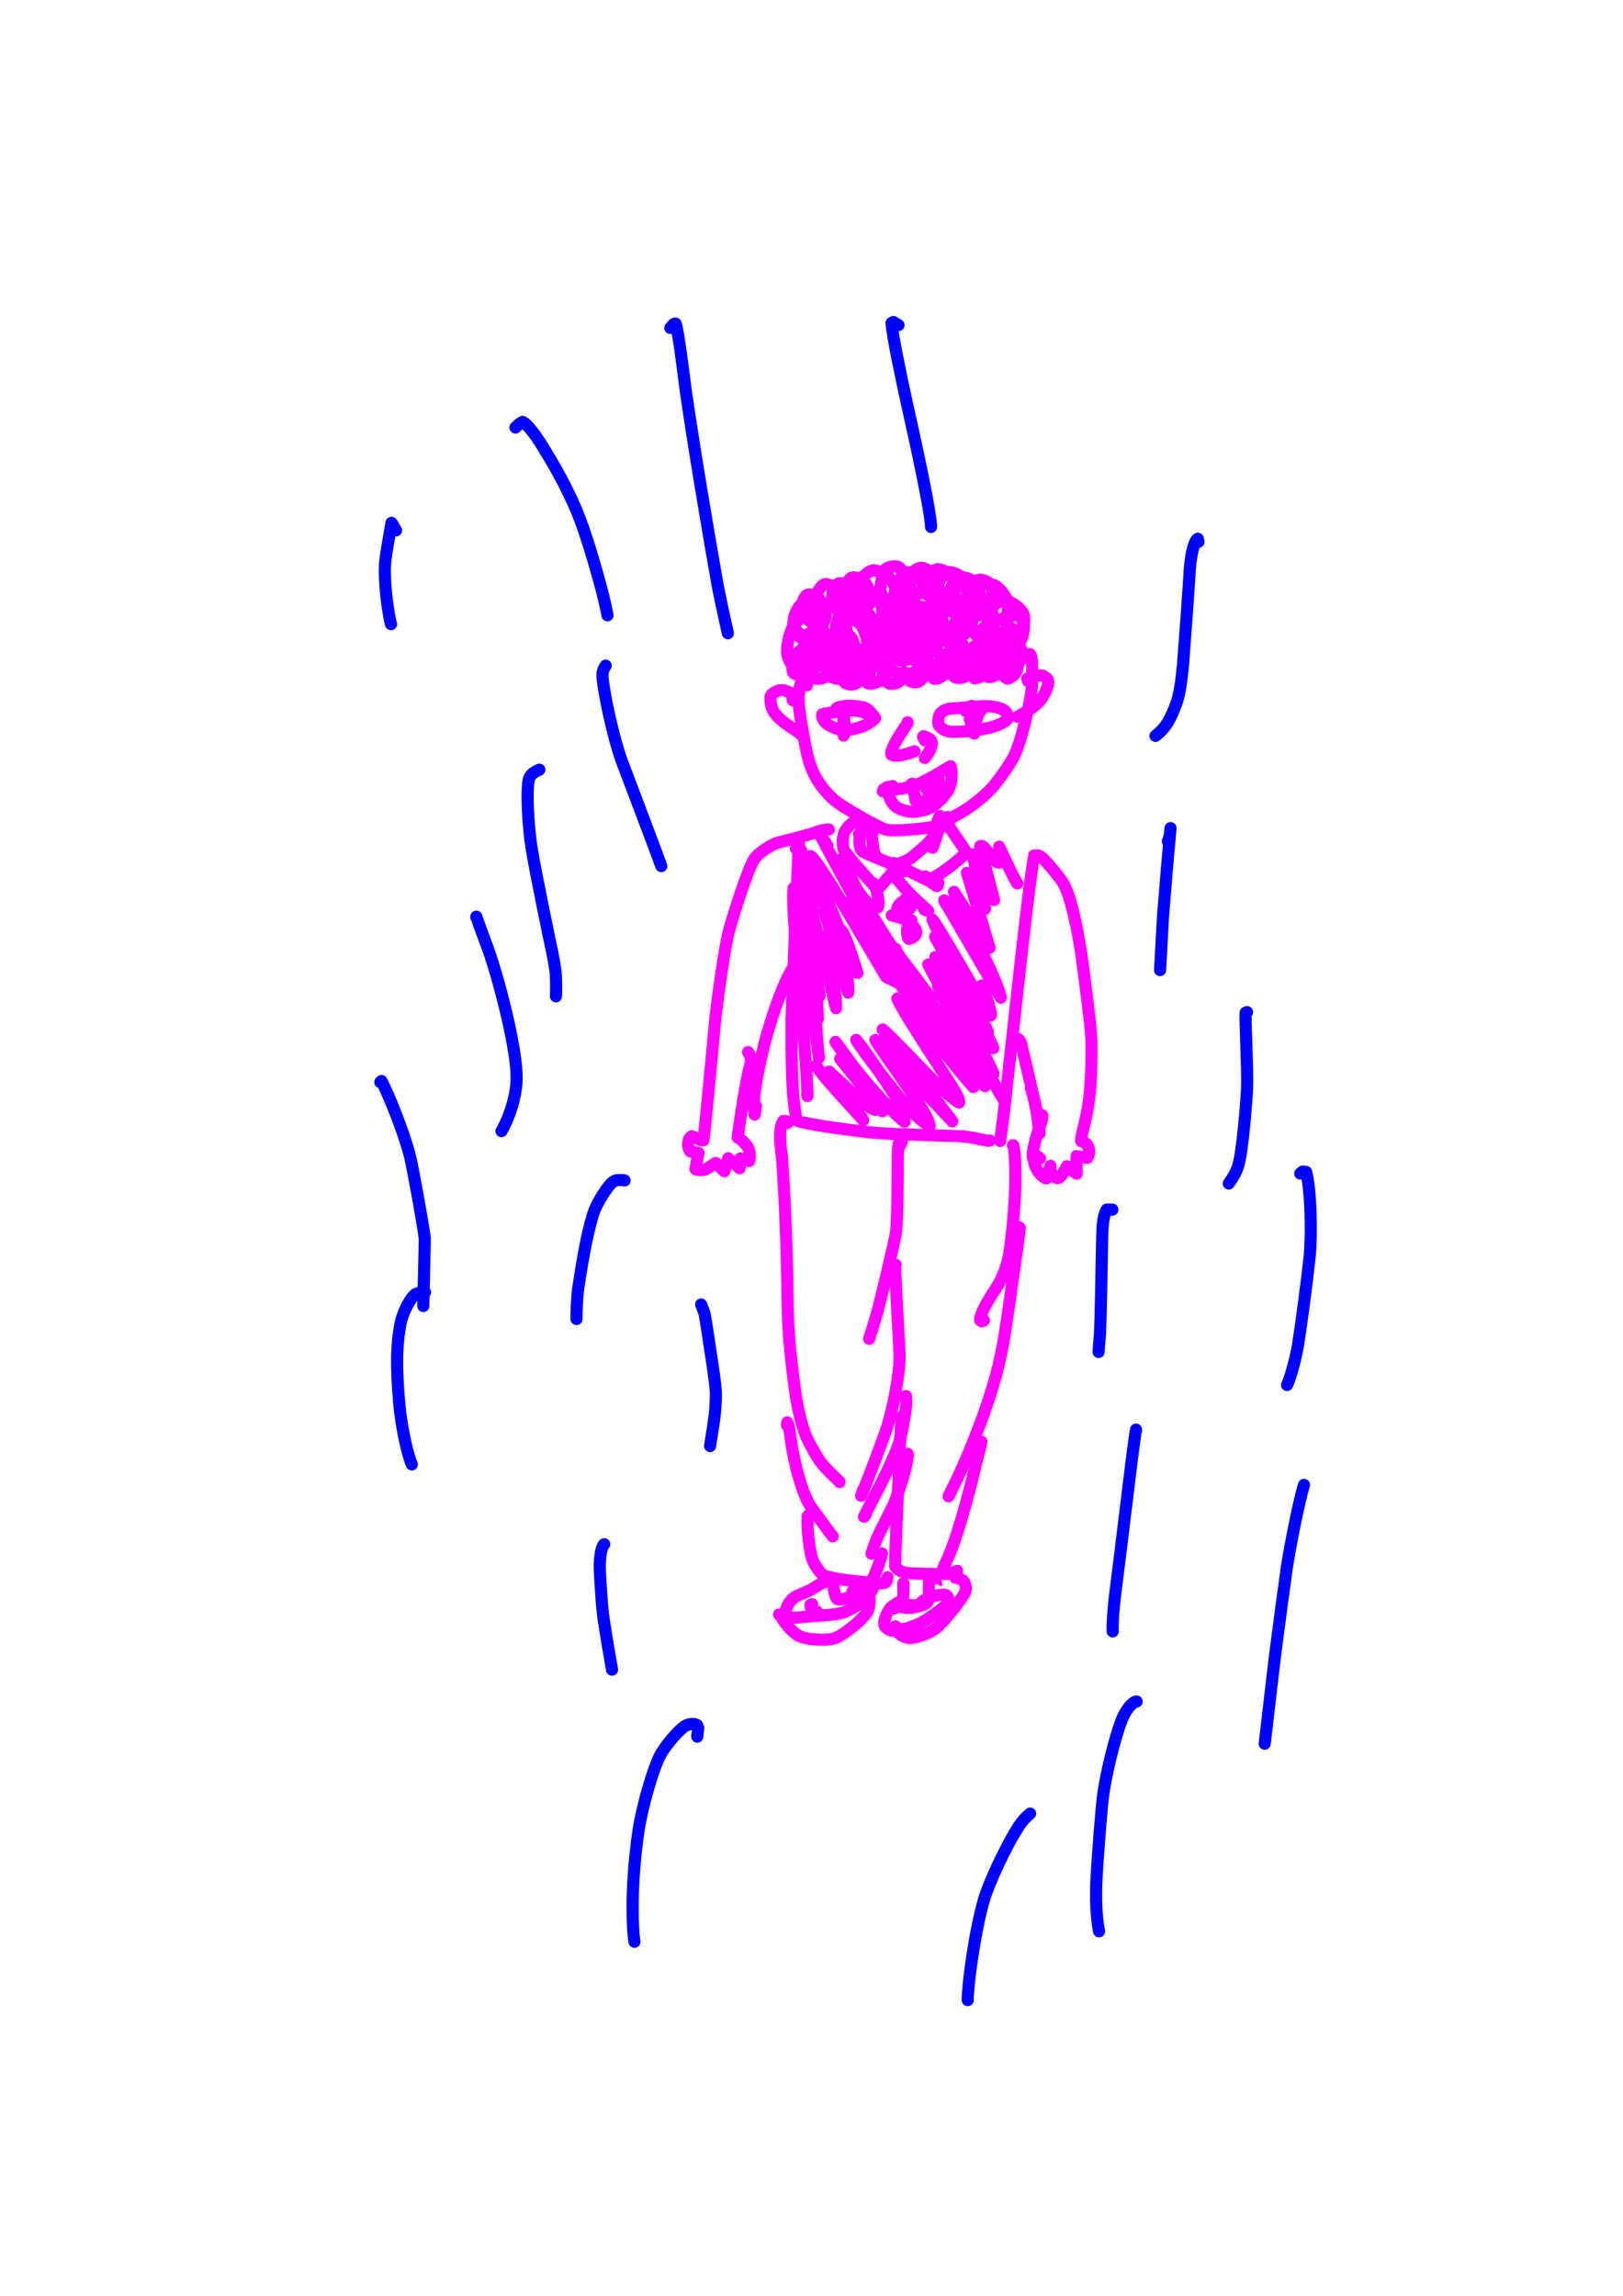 <?xml version="1.0" encoding="UTF-8" standalone="no"?>
<!DOCTYPE svg PUBLIC "-//W3C//DTD SVG 1.1//EN" "http://www.w3.org/Graphics/SVG/1.1/DTD/svg11.dtd">
<svg width="128.40" height="181.68" viewBox="0.00 0.00 535.00 757.00" xmlns="http://www.w3.org/2000/svg" xmlns:xlink="http://www.w3.org/1999/xlink">
<g stroke-linecap="round" id="208">
<path d="M266.01,225.95 C265.80,225.32 265.63,224.89 265.51,224.76 C265.33,224.57 264.98,224.45 264.63,224.40 C263.92,224.38 263.08,228.39 263.30,232.07 C263.48,234.62 264.34,239.81 265.51,245.94 C266.37,250.34 267.17,252.98 268.74,255.97 C270.38,258.98 273.17,262.39 275.96,264.53 C278.16,266.18 289.60,272.88 292.16,273.54 C294.74,274.18 305.29,273.11 307.19,272.64 C308.92,272.20 314.95,268.99 317.54,267.42 C321.24,265.13 325.14,261.98 327.77,258.84 C329.44,256.82 332.83,252.07 334.14,249.55 C336.61,244.75 339.93,230.74 340.18,225.85 C340.27,224.06 340.27,218.95 340.17,217.87 C340.05,216.68 339.69,215.74 339.47,215.63" fill="none" stroke="rgb(255, 0, 255)" stroke-width="4.00" stroke-opacity="1.00" stroke-linejoin="round"/>
<path d="M261.31,230.85 C261.31,230.85 261.16,228.73 261.16,228.73 C260.21,228.10 258.76,227.53 257.61,227.51 C256.35,227.52 254.33,228.54 254.04,229.52 C253.78,230.57 254.25,233.19 254.81,234.23 C256.04,236.35 258.26,238.16 261.37,240.20 C263.24,241.42 264.12,242.09 264.57,242.62" fill="none" stroke="rgb(255, 0, 255)" stroke-width="4.00" stroke-opacity="1.00" stroke-linejoin="round"/>
<path d="M338.94,224.56 C338.94,224.56 338.62,223.72 338.62,223.72 C339.72,223.21 341.97,222.65 343.30,222.67 C344.02,222.69 345.19,223.64 345.43,224.18 C346.02,225.74 344.05,229.94 341.96,231.91 C340.23,233.48 338.01,234.84 335.36,236.31" fill="none" stroke="rgb(255, 0, 255)" stroke-width="4.00" stroke-opacity="1.00" stroke-linejoin="round"/>
<path d="M288.24,273.55 C288.24,273.55 287.21,273.09 287.21,273.09 C287.29,274.42 287.44,276.53 287.56,277.53 C287.78,279.32 288.40,282.27 288.47,282.58 C288.47,282.58 288.55,282.61 288.55,282.61 C288.55,282.61 288.92,282.45 288.92,282.45" fill="none" stroke="rgb(255, 0, 255)" stroke-width="4.00" stroke-opacity="1.00" stroke-linejoin="round"/>
<path d="M309.07,270.51 C309.07,270.51 309.81,269.02 309.81,269.02 C309.87,269.76 309.69,271.75 309.29,273.51 C309.01,274.74 308.65,276.01 308.21,277.33 C308.05,277.83 307.77,278.55 307.39,279.48" fill="none" stroke="rgb(255, 0, 255)" stroke-width="4.00" stroke-opacity="1.00" stroke-linejoin="round"/>
<path d="M283.85,274.07 C283.86,274.06 283.36,274.62 283.26,274.75 C283.20,274.83 283.17,274.91 283.17,274.99 C283.17,274.99 283.23,275.14 283.23,275.14" fill="none" stroke="rgb(255, 0, 255)" stroke-width="4.00" stroke-opacity="1.00" stroke-linejoin="round"/>
<path d="M285.09,273.40 C284.87,273.43 284.73,273.45 284.68,273.45 C284.60,273.45 284.38,273.40 284.07,273.43 C283.28,274.37 282.72,279.20 284.23,280.62 C284.97,281.28 294.49,285.11 294.90,285.11 C294.90,285.11 294.43,284.50 294.43,284.50" fill="none" stroke="rgb(255, 0, 255)" stroke-width="4.00" stroke-opacity="1.00" stroke-linejoin="round"/>
<path d="M284.16,272.68 C284.13,272.34 284.10,272.10 284.05,271.95 C284.01,271.81 283.89,271.56 283.70,271.20 C283.06,270.94 282.03,270.87 281.24,271.19 C280.29,271.60 278.77,273.32 278.25,274.65 C277.75,276.01 277.67,278.69 278.11,279.96 C278.83,281.89 289.06,292.99 289.33,293.13 C289.83,292.76 293.23,288.67 293.81,288.05 C294.53,287.28 296.19,285.64 296.14,285.67" fill="none" stroke="rgb(255, 0, 255)" stroke-width="4.00" stroke-opacity="1.00" stroke-linejoin="round"/>
<path d="M296.23,285.52 C296.23,285.52 296.04,284.71 296.04,284.71 C296.04,284.71 295.67,284.69 295.67,284.69 C295.62,284.70 295.64,284.76 295.73,284.85 C297.30,286.25 305.49,289.99 306.05,290.30 C306.56,290.58 307.48,291.19 308.81,292.13 C308.81,292.13 309.15,291.90 309.15,291.90 C309.15,291.90 309.33,291.04 309.33,291.04" fill="none" stroke="rgb(255, 0, 255)" stroke-width="4.00" stroke-opacity="1.00" stroke-linejoin="round"/>
<path d="M312.89,272.21 C312.85,272.16 312.82,272.13 312.81,272.11 C312.79,272.09 312.77,272.06 312.74,272.02 C312.74,272.02 312.71,272.26 312.71,272.26 C312.71,272.26 318.25,280.46 318.25,280.46 C318.11,281.62 317.10,282.57 314.15,284.93 C310.89,287.52 306.84,290.17 305.91,289.76 C305.66,289.64 305.36,289.41 305.02,289.07 C304.95,288.99 304.92,288.94 304.95,288.91" fill="none" stroke="rgb(255, 0, 255)" stroke-width="4.00" stroke-opacity="1.00" stroke-linejoin="round"/>
<path d="M311.91,269.53 C311.91,269.53 312.41,269.33 312.41,269.33 C311.96,270.75 307.42,276.49 305.39,278.48 C304.71,279.14 301.22,282.15 300.41,282.76 C298.94,283.83 295.86,285.01 294.36,285.10 C293.97,285.11 293.62,284.98 293.32,284.69" fill="none" stroke="rgb(255, 0, 255)" stroke-width="4.00" stroke-opacity="1.00" stroke-linejoin="round"/>
<path d="M273.23,273.45 C271.59,273.53 270.71,273.71 268.45,274.52 C265.16,275.68 257.33,277.53 256.46,277.78 C253.80,278.58 249.87,281.35 248.68,283.13 C246.39,286.66 241.63,302.02 240.38,306.52 C238.88,312.07 236.83,327.32 235.86,335.07 C234.66,348.52 231.99,376.34 231.83,376.21 C231.83,376.21 228.03,374.58 228.03,374.58 C226.69,375.33 226.40,378.02 227.51,379.57 C227.51,379.57 230.26,380.07 230.26,380.07 C230.26,380.07 229.25,385.40 229.25,385.40 C230.27,385.85 231.63,385.90 232.86,385.34 C233.76,384.93 235.74,383.35 235.95,383.37 C235.95,383.37 238.76,386.11 238.76,386.11 C238.76,386.11 240.06,381.85 240.06,381.85 C240.06,381.85 243.81,385.13 243.81,385.13 C243.81,385.13 244.14,381.88 244.14,381.88 C244.14,381.88 246.98,382.76 246.98,382.76 C247.41,380.49 247.17,378.92 245.96,377.42 C244.88,376.09 243.94,375.34 243.17,375.04 C243.43,372.40 246.04,355.13 247.18,351.61 C247.64,350.16 247.68,349.02 247.26,348.03 C247.16,347.80 246.94,347.40 246.60,346.83" fill="none" stroke="rgb(255, 0, 255)" stroke-width="4.00" stroke-opacity="1.00" stroke-linejoin="round"/>
<path d="M342.29,282.42 C342.21,282.30 342.16,282.21 342.13,282.17 C342.10,282.12 342.06,282.06 341.99,281.97 C342.17,281.94 342.97,282.26 343.62,282.83 C345.11,284.16 349.08,288.92 350.29,290.85 C352.74,294.83 354.87,304.29 356.42,314.37 C357.45,321.76 359.73,338.97 359.78,343.21 C359.88,354.44 359.56,362.27 357.36,371.07 C356.29,375.28 356.27,376.02 356.42,376.20 C360.07,377.31 358.99,380.94 358.43,381.73 C358.43,381.73 354.84,381.13 354.84,381.13 C354.84,381.13 354.91,386.94 354.91,386.94 C354.91,386.94 351.69,384.47 351.69,384.47 C351.34,385.29 349.76,388.43 348.55,388.39 C347.12,388.26 345.86,385.75 346.28,384.32 C346.28,384.32 344.87,388.51 344.87,388.51 C341.92,387.14 340.86,383.81 340.75,382.10 C340.75,382.10 341.60,380.93 341.60,380.93 C341.60,380.93 342.85,381.89 342.85,381.89 C342.85,381.89 341.35,382.68 341.35,382.68 C341.05,382.45 340.41,381.91 340.40,381.25 C340.36,378.07 342.34,372.40 343.36,369.59 C343.67,368.69 343.56,368.19 343.54,368.07 C343.53,368.02 343.54,367.89 343.59,367.68" fill="none" stroke="rgb(255, 0, 255)" stroke-width="4.00" stroke-opacity="1.00" stroke-linejoin="round"/>
<path d="M261.52,321.31 C261.37,321.09 261.24,320.82 261.22,320.56 C261.21,320.44 261.21,320.13 261.21,319.64 C261.21,319.64 261.10,319.59 261.10,319.59 C258.56,323.55 255.40,332.09 252.72,341.40 C249.92,351.77 248.37,360.78 248.50,364.76 C248.52,365.18 248.59,366.06 248.72,367.40 C248.72,367.40 248.77,367.41 248.77,367.41 C248.76,367.46 248.78,367.30 248.79,367.24 C248.93,366.37 249.08,365.51 249.22,364.64" fill="none" stroke="rgb(255, 0, 255)" stroke-width="4.00" stroke-opacity="1.00" stroke-linejoin="round"/>
<path d="M335.58,344.42 C335.50,343.78 335.46,343.37 335.44,343.17 C335.42,342.97 335.41,342.71 335.40,342.39 C335.86,342.64 336.40,343.21 336.58,343.90 C337.64,348.63 340.48,360.04 341.67,366.41 C341.94,367.86 342.27,369.87 342.43,371.07 C342.67,372.89 342.74,373.54 342.72,373.62 C342.71,373.66 342.68,373.57 342.64,373.36 C342.39,371.96 342.03,368.85 341.84,367.02 C341.48,364.24 340.61,361.17 339.81,358.73" fill="none" stroke="rgb(255, 0, 255)" stroke-width="4.00" stroke-opacity="1.00" stroke-linejoin="round"/>
<path d="M262.35,279.74 C262.56,279.12 263.02,277.99 263.19,277.58 C263.26,277.43 263.32,277.28 263.37,277.13 C262.75,289.91 261.52,319.46 260.92,336.24 C260.83,345.28 261.06,358.59 261.70,363.31 C261.89,364.54 262.37,368.77 262.62,369.33 C263.05,370.22 280.22,372.68 288.34,373.44 C295.83,374.04 315.32,374.51 316.33,374.55 C319.66,374.69 324.48,375.88 325.27,376.03 C325.52,376.08 325.83,376.09 326.20,376.06 C326.20,376.06 326.27,375.99 326.27,375.99" fill="none" stroke="rgb(255, 0, 255)" stroke-width="4.00" stroke-opacity="1.00" stroke-linejoin="round"/>
<path d="M340.69,283.56 C340.69,283.56 340.91,282.00 340.91,282.00 C340.81,282.66 340.57,284.17 340.43,285.02 C338.07,299.89 332.33,355.98 330.47,370.28 C330.10,373.09 329.66,376.38 329.70,376.26" fill="none" stroke="rgb(255, 0, 255)" stroke-width="4.00" stroke-opacity="1.00" stroke-linejoin="round"/>
<path d="M259.65,370.18 C259.58,370.05 259.39,369.72 259.27,369.66 C259.02,369.54 258.48,369.49 258.26,369.53 C256.25,372.01 257.58,380.18 257.79,381.49 C258.55,393.25 259.38,406.63 259.72,433.62 C259.94,440.42 260.87,450.03 262.31,460.01 C263.22,465.74 264.48,470.65 265.95,473.98 C267.03,476.37 269.30,480.32 270.56,482.06 C271.70,483.60 274.25,486.15 276.70,488.43 C276.70,488.43 276.72,488.60 276.72,488.60" fill="none" stroke="rgb(255, 0, 255)" stroke-width="4.00" stroke-opacity="1.00" stroke-linejoin="round"/>
<path d="M259.44,469.87 C259.44,469.63 259.44,469.46 259.44,469.36 C259.45,469.27 259.47,469.12 259.51,468.91 C259.82,469.41 260.14,470.73 260.44,472.84 C261.45,480.91 264.10,491.93 267.24,496.65 C267.92,497.66 270.33,500.93 271.50,502.50 C272.36,503.66 274.35,506.34 274.42,506.43 C274.45,506.46 274.54,506.54 274.53,506.50 C274.49,506.42 274.46,506.37 274.44,506.35 C274.43,506.33 274.40,506.29 274.38,506.25" fill="none" stroke="rgb(255, 0, 255)" stroke-width="4.00" stroke-opacity="1.00" stroke-linejoin="round"/>
<path d="M266.66,499.63 C266.66,499.63 266.50,499.57 266.50,499.57 C266.50,499.57 266.26,499.81 266.26,499.81 C265.96,504.42 266.89,511.06 267.71,513.89 C268.19,515.37 269.88,518.05 271.17,519.06 C272.91,520.37 281.22,521.19 282.16,521.28 C285.08,521.46 291.08,522.58 292.03,521.59 C292.24,521.37 292.41,520.83 292.56,519.96" fill="none" stroke="rgb(255, 0, 255)" stroke-width="4.00" stroke-opacity="1.00" stroke-linejoin="round"/>
<path d="M296.22,378.43 C296.22,378.43 297.22,376.56 297.22,376.56 C297.22,376.56 296.40,376.43 296.40,376.43 C296.20,377.13 296.05,378.08 295.99,379.47 C295.88,382.27 295.99,401.82 295.33,406.40 C294.85,409.61 289.97,429.74 289.47,431.61 C288.66,434.57 287.13,439.39 286.51,441.37 C286.51,441.37 286.70,440.99 286.70,440.99" fill="none" stroke="rgb(255, 0, 255)" stroke-width="4.00" stroke-opacity="1.00" stroke-linejoin="round"/>
<path d="M295.28,416.96 C295.28,416.96 295.18,416.96 295.18,416.96 C295.15,417.03 295.12,417.97 295.13,419.23 C295.31,425.03 296.47,443.95 296.54,446.68 C296.66,452.68 294.52,463.65 292.53,470.19 C291.55,473.35 285.05,490.55 283.86,493.11 C284.07,492.41 284.21,491.96 284.29,491.74 C284.36,491.52 284.48,491.25 284.64,490.91" fill="none" stroke="rgb(255, 0, 255)" stroke-width="4.00" stroke-opacity="1.00" stroke-linejoin="round"/>
<path d="M298.54,460.95 C298.55,460.80 298.56,460.69 298.57,460.62 C298.58,460.55 298.60,460.43 298.64,460.25 C298.69,460.57 298.74,462.24 298.69,463.27 C298.60,464.94 297.53,471.58 296.49,475.24 C294.62,481.72 286.37,496.75 284.83,500.01 C285.04,499.75 285.17,499.58 285.24,499.48 C285.30,499.39 285.38,499.24 285.49,499.05" fill="none" stroke="rgb(255, 0, 255)" stroke-width="4.00" stroke-opacity="1.00" stroke-linejoin="round"/>
<path d="M299.11,479.26 C299.11,479.26 299.28,479.39 299.28,479.39 C299.18,480.56 298.91,482.25 298.47,484.14 C297.56,488.00 295.35,494.34 294.47,496.22 C293.66,497.95 289.65,505.60 288.65,508.24 C287.84,510.40 287.20,512.34 287.29,512.24 C287.29,512.24 287.52,512.12 287.52,512.12" fill="none" stroke="rgb(255, 0, 255)" stroke-width="4.00" stroke-opacity="1.00" stroke-linejoin="round"/>
<path d="M290.75,512.11 C290.56,512.97 289.98,514.89 289.37,516.55 C288.87,517.89 285.96,524.80 285.43,526.06 C285.43,526.06 286.00,522.74 286.00,522.74" fill="none" stroke="rgb(255, 0, 255)" stroke-width="4.00" stroke-opacity="1.00" stroke-linejoin="round"/>
<path d="M333.97,377.56 C333.97,377.56 333.89,377.56 333.89,377.56 C333.87,377.56 333.88,377.57 333.91,377.60 C334.44,378.16 334.72,382.88 334.73,388.60 C334.67,396.24 333.50,409.48 332.37,414.94 C331.77,417.73 330.10,422.00 328.62,424.23 C323.77,431.37 322.87,434.59 323.13,435.29 C323.13,435.29 323.64,435.60 323.64,435.60 C323.95,435.49 324.13,435.42 324.20,435.39 C324.27,435.36 324.31,435.33 324.33,435.30" fill="none" stroke="rgb(255, 0, 255)" stroke-width="4.00" stroke-opacity="1.00" stroke-linejoin="round"/>
<path d="M335.98,404.58 C335.98,404.58 336.17,404.81 336.17,404.81 C335.94,407.43 333.26,426.02 332.01,434.61 C330.13,447.43 328.65,453.34 324.88,464.45 C323.58,468.15 319.41,479.85 314.09,490.42 C313.62,491.37 313.15,492.32 312.68,493.28 C312.68,493.28 312.67,493.29 312.68,493.29 C312.68,493.29 312.72,493.11 312.72,493.11" fill="none" stroke="rgb(255, 0, 255)" stroke-width="4.00" stroke-opacity="1.00" stroke-linejoin="round"/>
<path d="M323.50,475.29 C323.29,476.73 321.90,481.64 320.46,487.72 C317.98,497.94 314.89,507.81 313.18,511.93 C312.42,513.76 308.63,522.29 308.64,522.27 C308.64,522.27 308.49,521.80 308.49,521.80" fill="none" stroke="rgb(255, 0, 255)" stroke-width="4.00" stroke-opacity="1.00" stroke-linejoin="round"/>
<path d="M297.40,467.24 C297.40,467.17 297.40,467.10 297.40,467.03 C297.40,467.00 297.40,466.97 297.40,466.95 C297.25,467.80 297.10,468.82 297.01,469.85 C296.88,471.33 294.92,515.27 295.05,516.27 C295.19,516.95 296.77,518.05 298.25,518.44 C299.99,518.87 311.94,519.06 313.19,518.76 C313.65,518.64 314.42,518.34 315.50,517.85" fill="none" stroke="rgb(255, 0, 255)" stroke-width="4.00" stroke-opacity="1.00" stroke-linejoin="round"/>
<path d="M296.96,298.42 C297.09,298.22 297.38,297.89 297.40,297.84 C297.42,297.77 297.43,297.62 297.42,297.38 C297.17,297.35 295.35,298.95 295.74,300.42 C297.39,300.83 298.52,300.76 299.39,300.03 C301.00,298.63 301.10,297.06 300.89,296.14 C299.54,295.78 298.39,296.14 297.63,297.39 C297.15,298.17 296.88,299.35 296.87,300.12" fill="none" stroke="rgb(255, 0, 255)" stroke-width="4.00" stroke-opacity="1.00" stroke-linejoin="round"/>
<path d="M300.47,303.42 C300.47,303.42 299.92,303.40 299.92,303.40 C298.49,306.27 299.03,309.04 299.61,309.55 C301.25,309.04 302.09,308.30 302.04,307.11 C301.97,306.11 300.30,304.28 298.59,303.30 C297.43,302.65 295.23,302.02 293.95,301.78" fill="none" stroke="rgb(255, 0, 255)" stroke-width="4.00" stroke-opacity="1.00" stroke-linejoin="round"/>
<path d="M261.63,292.74 C261.44,293.34 261.37,297.76 261.73,303.15 C261.85,304.87 265.06,342.96 265.64,350.68 C265.82,353.33 266.22,359.96 266.21,361.16 C266.20,361.31 266.19,361.38 266.15,361.36 C266.15,361.36 266.07,360.99 266.07,360.99" fill="none" stroke="rgb(255, 0, 255)" stroke-width="4.00" stroke-opacity="1.00" stroke-linejoin="round"/>
<path d="M263.75,309.51 C263.64,309.24 263.50,309.03 263.50,309.02 C263.49,308.94 263.49,308.69 263.49,308.27" fill="none" stroke="rgb(255, 0, 255)" stroke-width="4.00" stroke-opacity="1.00" stroke-linejoin="round"/>
<path d="M263.39,298.52 C263.39,298.36 263.39,298.21 263.39,298.05 C263.39,297.86 263.39,297.67 263.39,297.48 C263.38,297.56 263.42,298.67 263.47,299.41 C263.65,302.08 265.79,319.03 266.78,326.45 C267.95,334.72 269.55,345.82 269.97,348.66 C269.90,348.06 269.83,347.45 269.75,346.85 C269.69,346.28 269.64,345.86 269.61,345.59 C268.15,328.07 267.76,314.70 267.73,313.51" fill="none" stroke="rgb(255, 0, 255)" stroke-width="4.00" stroke-opacity="1.00" stroke-linejoin="round"/>
<path d="M267.67,289.34 C267.67,289.34 267.74,289.32 267.74,289.32 C267.72,291.33 267.69,295.41 267.69,297.50 C267.73,302.84 269.43,333.10 269.64,335.81 C269.64,335.84 269.27,331.84 269.07,329.67 C268.29,321.75 266.76,306.42 266.03,299.01" fill="none" stroke="rgb(255, 0, 255)" stroke-width="4.00" stroke-opacity="1.00" stroke-linejoin="round"/>
<path d="M264.68,285.01 C264.68,285.01 264.07,280.17 264.07,280.17 C264.07,280.17 263.88,279.99 263.88,279.99 C263.79,284.60 265.80,301.61 266.80,309.41 C268.38,320.33 269.77,327.20 270.20,328.34 C270.20,328.34 268.75,318.53 268.75,318.53" fill="none" stroke="rgb(255, 0, 255)" stroke-width="4.00" stroke-opacity="1.00" stroke-linejoin="round"/>
<path d="M265.86,297.18 C265.86,297.18 265.94,296.31 265.94,296.31 C265.94,296.31 266.22,296.43 266.22,296.43 C267.08,298.64 271.05,313.12 272.62,319.56 C273.50,323.50 274.95,330.15 275.63,332.37 C275.57,330.77 275.52,329.72 275.48,329.23 C275.42,328.53 273.05,311.27 272.65,308.35" fill="none" stroke="rgb(255, 0, 255)" stroke-width="4.00" stroke-opacity="1.00" stroke-linejoin="round"/>
<path d="M271.59,300.58 C271.59,300.58 271.63,300.30 271.63,300.30 C272.33,302.33 274.04,308.00 274.96,311.13 C275.99,314.89 279.00,325.82 279.61,327.25 C279.85,325.99 279.01,319.01 278.54,315.18 C277.84,310.01 277.77,309.23 277.60,306.93 C278.85,308.88 280.80,314.95 281.92,318.44 C282.16,319.20 282.41,319.95 282.65,320.71 C282.20,319.73 279.52,313.28 278.27,310.22 C276.97,307.01 274.20,300.32 272.74,296.84 C270.72,292.25 268.77,288.27 268.55,288.46 C268.55,288.46 274.55,307.84 274.55,307.84 C274.15,306.53 273.03,302.96 272.31,300.69 C268.97,290.18 267.51,284.75 267.04,282.21 C267.40,282.01 269.79,284.21 281.03,303.36 C285.24,310.48 290.71,319.72 291.98,321.84 C291.76,321.19 291.61,320.77 291.53,320.58 C291.45,320.38 291.34,320.15 291.19,319.86" fill="none" stroke="rgb(255, 0, 255)" stroke-width="4.00" stroke-opacity="1.00" stroke-linejoin="round"/>
<path d="M272.77,278.77 C272.77,278.77 270.61,275.65 270.61,275.65 C273.15,281.12 297.52,324.90 300.90,330.11 C301.46,330.98 303.34,333.65 303.91,334.46 C303.33,333.66 301.69,331.40 300.63,329.94 C299.06,327.74 295.56,322.84 293.63,320.13 C291.47,317.05 287.38,311.23 285.45,308.47 C282.20,303.76 280.46,300.97 278.51,297.63 C280.51,299.59 304.38,331.35 314.02,344.29 C315.95,346.88 318.05,349.43 318.92,350.44 C317.00,347.91 313.28,342.91 311.48,340.44 C309.66,337.93 306.20,333.08 304.55,330.76 C298.99,322.68 297.26,319.33 296.64,318.08 C301.15,323.39 310.92,335.75 315.86,341.90 C319.46,346.18 321.23,347.82 323.49,349.72 C323.87,348.96 323.80,348.18 323.02,346.64 C321.86,344.37 317.52,336.60 315.42,332.91 C313.30,329.39 309.19,322.63 307.23,319.77 C306.95,319.36 306.53,318.76 305.97,317.98 C309.12,324.14 314.04,332.63 318.00,339.15 C325.37,351.11 326.26,352.40 327.49,354.04 C326.57,351.56 323.32,345.40 321.42,341.78 C319.72,338.54 316.63,332.60 315.24,329.90 C309.92,319.67 308.21,315.90 308.30,315.52 C308.30,315.52 327.44,345.55 327.44,345.55 C326.90,343.61 319.62,329.82 316.08,323.19 C312.58,316.76 308.67,309.58 308.25,308.83 C308.25,308.83 325.66,340.19 325.66,340.19 C325.04,338.70 316.00,320.79 312.01,312.86 C310.54,309.88 308.15,305.03 307.39,303.16 C309.41,305.70 318.23,321.04 322.11,327.81 C323.95,330.96 325.99,333.89 326.66,334.73 C326.93,333.92 325.29,329.11 324.95,328.24 C324.73,327.69 324.27,326.58 323.56,324.90" fill="none" stroke="rgb(255, 0, 255)" stroke-width="4.00" stroke-opacity="1.00" stroke-linejoin="round"/>
<path d="M313.78,300.48 C312.73,299.21 311.78,297.94 311.39,297.21 C311.30,297.06 311.26,296.93 311.26,296.82 C311.26,296.82 329.91,328.90 329.91,328.90 C329.51,326.25 326.60,319.99 324.89,316.30 C321.80,309.86 314.87,295.51 314.46,294.01 C314.46,294.01 326.22,312.45 326.22,312.45 C326.22,312.45 318.75,287.73 318.75,287.73 C318.75,287.73 324.71,299.62 324.71,299.62 C324.71,299.62 320.60,281.65 320.60,281.65 C320.60,281.65 327.68,296.73 327.68,296.73 C327.68,296.73 323.10,279.00 323.10,279.00 C323.54,278.59 324.12,278.93 325.30,280.46 C328.05,284.00 328.70,284.45 329.37,284.38 C329.37,284.38 329.37,279.13 329.37,279.13 C333.01,287.08 334.79,290.39 335.12,290.91 C335.19,291.02 335.27,291.13 335.37,291.24 C335.37,291.24 335.22,291.03 335.22,291.03" fill="none" stroke="rgb(255, 0, 255)" stroke-width="4.00" stroke-opacity="1.00" stroke-linejoin="round"/>
<path d="M298.92,287.17 C298.47,287.07 298.06,287.15 297.89,287.14 C296.98,287.10 294.71,286.99 294.60,287.23 C293.94,288.78 301.21,296.08 303.85,298.39 C305.30,299.65 305.59,299.92 305.96,300.33 C305.68,300.25 305.49,300.19 305.36,300.14 C305.24,300.10 305.03,300.00 304.72,299.85" fill="none" stroke="rgb(255, 0, 255)" stroke-width="4.00" stroke-opacity="1.00" stroke-linejoin="round"/>
<path d="M288.05,291.25 C288.08,291.10 288.59,292.34 288.94,293.65 C289.86,297.10 289.65,298.32 289.39,299.09 C288.03,299.23 287.17,298.95 286.16,297.88 C283.76,295.31 281.99,292.76 280.97,290.10 C280.26,288.18 277.99,283.88 277.27,283.35 C277.94,287.08 294.23,312.50 294.42,312.81 C294.65,313.18 295.12,313.97 295.83,315.18" fill="none" stroke="rgb(255, 0, 255)" stroke-width="4.00" stroke-opacity="1.00" stroke-linejoin="round"/>
<path d="M295.21,312.76 C295.69,314.02 296.27,315.00 297.64,316.74 C300.56,320.50 304.28,325.52 306.17,328.11 C306.67,328.81 306.97,329.25 307.06,329.42 C307.12,329.56 307.16,329.76 307.17,330.01 C307.22,330.07 307.05,329.96 306.99,329.93 C305.00,328.82 296.90,324.22 292.40,322.24" fill="none" stroke="rgb(255, 0, 255)" stroke-width="4.00" stroke-opacity="1.00" stroke-linejoin="round"/>
<path d="M281.49,319.51 C281.49,319.51 281.00,319.72 281.00,319.72 C281.00,319.72 281.36,319.62 281.36,319.62" fill="none" stroke="rgb(255, 0, 255)" stroke-width="4.00" stroke-opacity="1.00" stroke-linejoin="round"/>
<path d="M269.01,351.33 C270.24,353.08 271.35,354.53 272.98,356.41 C276.55,360.48 283.02,367.54 284.57,369.26 C284.66,369.23 280.76,363.90 278.87,361.31 C276.75,358.39 273.98,354.29 273.30,353.27 C275.06,354.91 279.32,358.82 281.82,361.09 C285.99,364.77 286.96,365.34 288.53,365.93 C288.39,364.11 285.76,360.00 284.13,357.69 C282.48,355.38 279.09,351.06 276.96,349.07 C276.96,349.07 290.91,366.36 290.91,366.36 C290.11,363.97 278.51,347.50 276.12,344.39 C275.93,344.15 275.69,343.85 275.40,343.51 C284.76,356.92 294.85,367.35 298.19,369.84 C297.64,366.51 296.71,363.69 293.82,359.34 C286.29,348.03 283.54,344.25 282.22,342.81 C284.34,346.44 294.77,359.80 296.98,362.36 C302.35,368.57 304.73,370.23 306.52,371.20 C306.04,368.81 303.89,365.33 301.56,361.79 C296.93,355.01 289.10,344.08 288.56,342.86 C288.56,342.86 313.93,369.67 313.93,369.67 C313.93,369.67 290.96,339.39 290.96,339.39 C292.42,340.32 308.02,356.71 309.82,358.43 C311.27,359.79 314.84,362.83 316.15,363.49 C316.50,362.49 314.60,359.34 312.47,356.06 C297.63,333.44 296.29,330.38 295.81,329.18 C297.18,329.61 300.34,333.43 302.30,335.83 C307.47,342.27 318.90,356.48 320.82,358.38 C319.72,356.57 308.44,341.00 304.44,335.28 C300.54,329.45 299.90,328.09 299.40,326.47 C299.40,326.47 324.67,358.08 324.67,358.08 C323.80,353.99 321.17,349.05 319.61,346.09 C316.24,339.66 310.44,328.47 309.19,325.07 C311.39,328.10 319.80,343.04 323.66,349.94 C329.74,360.87 330.34,361.80 331.33,363.18" fill="none" stroke="rgb(255, 0, 255)" stroke-width="4.00" stroke-opacity="1.00" stroke-linejoin="round"/>
<path d="M275.20,521.68 C275.20,521.68 274.74,521.76 274.74,521.76 C274.60,521.78 274.81,525.87 275.98,527.13 C276.73,527.83 281.41,526.34 282.83,524.99 C282.70,524.75 282.21,524.62 281.24,524.57 C281.18,524.57 281.01,524.55 281.07,524.57" fill="none" stroke="rgb(255, 0, 255)" stroke-width="4.00" stroke-opacity="1.00" stroke-linejoin="round"/>
<path d="M271.95,521.58 C271.95,521.58 271.88,521.51 271.88,521.51 C271.82,521.47 271.70,521.49 271.52,521.58 C270.80,521.93 267.34,524.06 267.31,524.07 C266.59,524.45 262.64,526.14 262.08,526.46 C260.23,527.54 258.70,530.57 259.01,531.96 C259.38,533.26 260.92,533.55 264.57,533.08 C266.21,532.87 274.40,532.54 277.52,531.73 C280.32,530.98 285.05,527.73 285.87,526.63 C288.05,523.64 287.89,522.85 287.84,522.51 C287.84,522.51 286.50,522.18 286.50,522.18" fill="none" stroke="rgb(255, 0, 255)" stroke-width="4.00" stroke-opacity="1.00" stroke-linejoin="round"/>
<path d="M256.82,532.23 C256.82,532.23 257.20,532.38 257.20,532.38 C258.14,534.38 260.75,537.95 263.45,539.34 C266.15,540.66 272.87,541.05 275.68,539.88 C278.63,538.59 285.32,533.24 286.18,530.77 C287.26,527.44 286.19,524.10 285.47,523.20 C285.47,523.20 284.66,523.48 284.66,523.48" fill="none" stroke="rgb(255, 0, 255)" stroke-width="4.00" stroke-opacity="1.00" stroke-linejoin="round"/>
<path d="M267.72,528.85 C267.72,528.85 267.15,529.05 267.15,529.05 C267.15,529.05 267.77,531.91 267.77,531.91 C267.77,531.91 269.27,531.23 269.27,531.23" fill="none" stroke="rgb(255, 0, 255)" stroke-width="4.00" stroke-opacity="1.00" stroke-linejoin="round"/>
<path d="M297.89,522.20 C297.86,522.17 297.84,522.14 297.82,522.12 C297.81,522.10 297.78,522.06 297.75,522.00 C297.76,522.32 297.83,524.29 297.81,525.08 C297.77,527.04 297.41,528.43 296.88,529.19 C296.88,529.19 295.22,528.81 295.22,528.81 C295.30,528.84 295.39,528.83 295.48,528.77 C295.57,528.72 295.79,528.54 296.14,528.25" fill="none" stroke="rgb(255, 0, 255)" stroke-width="4.00" stroke-opacity="1.00" stroke-linejoin="round"/>
<path d="M306.35,520.86 C306.35,520.86 306.34,520.03 306.34,520.03 C306.20,521.83 306.17,523.02 306.22,525.50 C306.21,527.24 305.67,528.58 304.64,528.94 C303.29,529.38 298.15,529.09 296.96,529.06 C297.04,529.53 297.27,529.86 298.04,529.98 C301.26,530.45 305.44,528.91 305.77,528.16 C305.12,527.82 304.76,527.71 304.43,527.80 C304.37,527.81 304.31,527.82 304.26,527.83" fill="none" stroke="rgb(255, 0, 255)" stroke-width="4.00" stroke-opacity="1.00" stroke-linejoin="round"/>
<path d="M294.95,530.25 C294.83,530.09 294.71,529.94 294.59,529.79 C294.50,529.67 294.41,529.56 294.32,529.44 C293.04,530.07 290.86,534.21 291.68,536.13 C291.80,536.36 293.02,537.40 293.51,537.48 C296.42,537.88 301.59,536.03 303.33,535.15 C305.28,534.13 312.31,529.45 312.83,527.89 C312.96,527.44 312.39,526.30 312.04,525.97 C310.98,525.12 305.77,526.42 303.97,528.03" fill="none" stroke="rgb(255, 0, 255)" stroke-width="4.00" stroke-opacity="1.00" stroke-linejoin="round"/>
<path d="M296.19,536.85 C296.19,536.85 295.17,536.16 295.17,536.16 C295.17,536.16 295.11,537.06 295.11,537.06 C295.79,538.33 297.41,539.53 299.35,539.97 C301.12,540.34 306.11,538.61 308.50,536.80 C311.14,534.73 317.86,526.24 318.28,524.51 C318.56,523.21 318.09,521.59 317.34,520.95 C316.90,520.61 315.98,520.34 314.95,520.12" fill="none" stroke="rgb(255, 0, 255)" stroke-width="4.00" stroke-opacity="1.00" stroke-linejoin="round"/>
<path d="M269.19,205.77 C269.18,204.52 269.16,203.71 269.11,203.34 C269.07,202.96 268.94,202.50 268.74,201.95 C268.74,201.95 268.12,201.51 268.12,201.51 C266.64,201.49 263.10,203.92 261.63,206.17 C260.24,208.37 259.13,213.49 259.55,215.84 C259.80,217.11 260.65,218.86 261.32,219.46 C262.52,220.47 265.25,219.22 265.95,217.60 C266.34,216.66 266.34,215.63 266.06,214.73 C264.65,214.20 263.75,214.27 262.96,215.17 C261.63,216.74 260.76,220.49 261.46,221.69 C262.25,222.90 265.80,222.54 267.36,221.38 C269.13,220.01 269.41,218.27 269.20,217.62 C267.71,218.25 266.76,219.14 266.67,220.31 C266.64,220.62 266.67,221.26 266.76,222.22 C266.76,222.22 267.92,223.56 267.92,223.56 C269.35,223.89 270.74,223.86 271.78,223.30 C273.62,222.29 275.09,219.34 274.61,218.07 C273.46,218.13 272.83,218.55 272.64,219.58 C272.51,220.38 272.83,221.91 273.30,222.54 C273.84,223.21 275.39,223.84 276.27,223.76 C278.22,223.51 279.88,221.38 279.45,220.17 C278.14,220.44 277.35,221.03 277.31,222.06 C277.30,222.93 277.95,224.57 278.56,225.09 C279.33,225.68 281.01,225.83 281.98,225.37 C283.66,224.52 284.80,221.19 284.26,219.94 C283.12,220.43 282.57,220.99 282.61,221.93 C282.65,223.01 283.08,223.79 283.83,224.37 C285.90,223.37 286.95,222.37 286.92,221.14 C286.91,220.89 286.84,220.38 286.69,219.61 C285.39,219.69 284.59,220.28 284.50,221.54 C284.43,222.70 285.04,224.26 285.82,225.08 C286.83,226.04 290.60,224.77 291.73,222.84 C292.22,221.97 292.30,221.03 292.09,220.46 C291.23,221.05 290.85,221.80 291.11,222.83 C291.33,223.64 292.35,224.99 293.05,225.30 C293.80,225.61 295.45,225.35 296.23,224.84 C297.52,223.97 298.35,221.15 298.34,221.17 C298.68,222.72 299.15,223.91 299.79,224.40 C300.45,224.90 301.83,225.08 302.64,224.77 C303.46,224.43 304.47,223.21 305.91,221.05 C305.91,221.05 307.85,223.74 307.85,223.74 C310.41,224.19 312.65,220.52 312.79,220.41 C313.39,221.80 314.12,222.94 314.85,223.29 C315.63,223.64 317.27,223.53 317.99,223.07 C319.44,222.08 320.56,219.24 320.32,218.92 C320.32,218.92 321.20,223.64 321.20,223.64 C322.81,223.44 323.68,223.02 323.96,222.00 C324.02,221.78 324.17,221.16 324.39,220.13 C324.39,220.13 325.72,223.15 325.72,223.15 C329.43,223.59 330.00,218.89 329.94,218.11 C329.46,218.81 329.29,219.77 329.62,220.89 C329.99,222.15 330.86,223.06 332.08,223.71 C333.42,223.42 334.70,222.40 335.25,220.78 C336.36,217.38 335.00,213.66 334.03,212.26 C334.03,212.26 332.54,212.25 332.54,212.25 C331.66,213.55 331.12,215.28 331.37,216.75 C331.80,219.18 333.67,219.95 334.47,219.49 C339.07,216.41 334.64,211.68 333.34,210.99 C331.89,211.30 330.69,211.97 330.12,213.07 C329.49,214.27 329.47,215.85 329.88,217.30 C329.88,217.30 331.03,218.11 331.03,218.11 C332.30,217.85 333.60,216.86 334.35,215.29 C335.77,212.23 334.83,208.72 333.97,207.35 C333.97,207.35 332.60,206.93 332.60,206.93 C331.49,207.60 330.71,208.74 330.69,210.12 C330.66,211.35 331.40,212.53 332.52,213.47 C333.99,213.42 335.34,212.90 336.15,211.76 C337.05,210.45 337.69,207.63 337.46,205.97 C337.24,204.48 336.28,203.30 335.01,202.50 C333.64,202.78 332.45,203.48 332.04,204.57 C331.52,205.95 331.93,207.54 332.90,208.82 C334.30,209.21 335.70,208.86 336.82,207.70 C337.65,206.81 337.92,203.53 337.18,202.02 C336.39,200.54 333.54,198.38 331.90,198.10 C330.24,197.85 327.63,199.05 327.11,200.20 C326.69,201.21 327.33,203.39 328.05,203.88 C328.97,204.45 330.71,204.17 331.56,203.22 C332.27,202.38 332.50,199.38 332.04,197.96 C331.56,196.55 329.32,193.69 328.02,193.04 C326.36,192.27 323.84,192.44 322.65,193.39 C321.75,194.14 321.13,196.71 321.39,197.78 C321.68,198.84 323.30,200.34 324.22,200.28 C325.34,200.16 326.93,198.58 327.18,197.40 C327.41,196.09 326.97,193.50 326.21,192.45 C325.45,191.48 323.26,190.81 322.24,191.26 C320.99,191.89 319.56,194.15 319.27,195.93 C319.04,197.49 319.48,199.21 320.26,200.72 C320.26,200.72 321.72,201.11 321.72,201.11 C322.66,200.43 323.45,198.89 323.33,197.22 C323.18,195.58 321.54,192.22 320.40,191.33 C319.34,190.55 317.15,190.10 316.39,190.36 C314.89,190.99 313.20,193.52 313.11,195.18 C313.06,196.82 314.38,199.31 315.42,199.62 C316.46,199.88 318.42,198.28 318.76,196.77 C319.08,195.18 318.09,191.68 316.95,190.35 C315.80,189.06 313.02,188.20 311.67,188.78 C310.71,189.23 308.91,192.28 309.13,194.54 C309.29,196.10 310.33,197.41 311.58,198.09 C312.79,197.97 314.11,197.18 314.52,195.92 C314.90,194.73 314.48,191.71 313.76,190.46 C312.82,188.91 310.84,187.75 309.19,187.62 C308.07,187.58 305.81,189.65 305.37,190.96 C304.99,192.17 305.24,195.21 305.84,196.12 C306.58,197.18 308.08,197.56 308.90,196.90 C309.63,196.24 309.89,192.17 308.18,189.78 C307.31,188.62 304.80,187.15 303.61,187.15 C302.44,187.21 300.32,188.80 299.80,189.94 C298.61,192.87 300.47,195.19 301.76,195.98 C301.76,195.98 303.47,195.51 303.47,195.51 C304.19,194.24 304.34,192.52 303.57,191.11 C302.48,189.16 299.40,188.31 298.28,188.86 C297.08,189.50 295.83,192.25 295.92,193.88 C296.03,195.49 297.18,197.29 298.08,197.61 C298.86,197.49 300.43,195.69 299.87,192.56 C299.53,190.79 297.82,188.27 296.37,187.08 C295.30,186.27 292.53,186.79 291.68,187.93 C290.87,189.09 290.05,193.08 290.33,194.92 C290.70,197.10 292.11,199.57 293.22,200.12 C294.11,200.52 295.80,199.20 296.07,198.09 C296.34,196.64 294.72,191.34 292.20,189.52 C291.08,188.73 288.44,187.92 287.75,188.01 C286.25,188.30 283.96,190.30 283.34,191.95 C282.66,193.88 282.63,196.90 283.19,198.47 C283.63,199.66 285.11,200.46 285.88,200.12 C286.23,199.91 287.05,198.22 287.11,197.24 C287.14,196.02 286.02,193.02 285.14,191.98 C284.02,190.73 281.82,189.99 280.63,190.50 C279.66,190.98 278.36,193.40 278.21,194.91 C278.10,196.39 279.02,199.56 279.72,200.23 C280.31,200.78 281.43,200.62 281.69,200.30 C282.09,199.05 282.05,197.19 281.34,195.72 C280.05,193.11 277.41,191.99 276.31,192.33 C275.71,192.57 274.62,194.32 274.40,195.64 C273.87,199.14 275.86,201.45 276.89,201.88 C278.09,199.89 278.35,198.20 277.40,196.48 C275.85,193.73 272.96,192.27 271.86,192.57 C270.71,192.96 268.96,195.57 268.36,198.14 C267.65,201.53 268.75,206.37 269.93,206.81 C271.45,205.78 272.22,204.44 272.07,202.52 C271.94,201.07 270.83,198.29 269.97,197.32 C269.07,196.35 266.92,195.67 266.07,196.10 C265.10,196.65 264.27,198.79 264.41,200.33 C264.57,201.66 265.97,204.16 266.96,204.84 C268.03,205.56 269.68,205.43 270.95,204.84 C271.77,203.80 272.11,202.23 271.55,200.81 C271.11,199.76 268.96,198.16 267.78,198.09 C266.61,198.06 264.36,199.01 263.68,199.69 C262.35,201.14 261.38,204.33 261.54,205.80 C261.75,207.25 263.51,209.28 264.86,209.41 C266.13,209.48 268.33,208.08 268.67,206.94 C268.97,205.80 267.88,203.59 266.76,203.00 C265.57,202.43 263.11,202.92 262.39,203.76 C261.75,204.56 261.52,207.20 262.09,208.35 C262.76,209.60 265.46,211.74 267.83,211.67 C269.11,211.62 270.64,210.57 271.45,209.56 C271.45,209.56 271.59,208.07 271.59,208.07 C269.82,207.90 268.60,208.43 268.27,209.89 C268.01,211.09 268.55,213.35 269.31,214.12 C270.25,214.99 272.35,215.16 273.58,214.47 C275.99,213.00 276.03,210.05 275.50,208.83 C273.20,209.12 271.96,209.99 271.84,211.81 C271.77,213.20 272.78,215.72 273.76,216.35 C274.71,216.92 277.05,217.01 277.88,216.67 C279.53,215.90 281.23,213.60 281.37,212.33 C281.47,211.11 280.32,209.29 279.27,209.41 C278.24,209.57 276.49,211.77 276.36,213.24 C276.26,214.79 277.80,217.56 279.15,218.07 C280.52,218.52 283.69,217.43 284.90,216.19 C286.14,214.85 286.93,211.25 286.38,209.22 C285.76,207.16 282.91,204.12 281.57,203.79 C279.63,203.41 276.59,205.48 275.86,207.58 C275.31,209.34 275.71,213.86 276.70,215.43 C277.94,217.32 280.63,218.53 282.37,218.07 C283.77,217.65 285.82,214.66 285.99,212.97 C286.11,211.28 284.82,207.16 283.68,205.86 C282.25,204.29 279.70,203.56 278.23,204.38 C277.06,205.11 275.98,208.86 276.20,210.73 C276.45,212.64 278.56,216.45 280.05,217.20 C281.92,218.08 285.14,217.47 286.85,215.92 C288.25,214.58 289.47,210.04 289.17,207.89 C288.83,205.80 286.27,201.64 284.58,200.76 C282.42,199.70 278.97,200.22 277.30,201.84 C276.01,203.16 275.17,207.59 275.64,209.48 C276.16,211.37 278.86,214.49 280.54,214.97 C282.57,215.47 285.88,214.16 286.76,212.49 C287.59,210.76 287.10,206.20 285.97,204.13 C284.86,202.16 282.26,200.16 280.91,200.37 C280.22,200.50 279.16,201.61 278.85,202.50 C278.26,204.43 279.22,209.70 280.36,211.91 C281.63,214.24 285.53,217.61 287.87,217.97 C289.89,218.23 293.42,216.45 294.30,215.03 C295.30,213.32 295.48,210.41 294.80,208.92 C294.24,207.79 292.13,207.23 291.30,207.78 C290.46,208.37 289.62,211.03 289.95,212.42 C290.39,214.14 292.03,216.15 293.46,216.68 C294.61,217.06 297.23,215.73 297.77,214.31 C298.18,213.09 297.59,210.33 296.91,209.62 C296.21,208.95 294.11,209.11 293.44,210.00 C292.63,211.17 292.51,213.73 293.25,215.34 C293.90,216.69 296.52,218.03 297.83,217.83 C299.13,217.59 301.55,215.47 302.03,214.03 C302.56,212.32 302.21,209.89 301.38,209.16 C300.69,208.61 298.68,209.49 298.11,210.48 C297.53,211.52 297.39,214.68 298.00,215.80 C298.81,217.19 300.89,217.90 302.39,217.34 C303.62,216.84 305.67,213.85 305.87,211.82 C306.05,209.48 304.20,205.00 302.68,203.36 C301.09,201.72 296.82,200.06 294.81,200.72 C292.90,201.42 290.96,205.10 291.26,207.19 C291.63,209.30 294.51,212.36 296.48,212.73 C298.45,213.03 301.70,211.11 302.41,209.58 C303.02,208.15 302.62,204.26 301.60,202.69 C300.35,200.85 297.74,199.15 296.13,199.17 C294.82,199.23 293.25,201.73 293.29,203.28 C293.37,204.79 295.14,208.44 296.51,209.51 C298.27,210.83 301.26,211.31 302.97,210.58 C304.30,209.97 305.92,207.15 305.90,205.83 C305.85,204.51 304.11,201.78 302.72,201.04 C301.02,200.19 298.24,200.07 296.95,200.81 C295.96,201.41 295.63,203.88 296.17,204.60 C298.29,207.21 301.12,207.23 302.92,206.74 C303.91,205.25 304.32,203.65 303.80,202.08 C303.19,200.31 301.34,198.30 299.80,197.59 C296.49,196.21 292.53,200.71 290.98,202.96 C290.66,198.39 289.60,196.50 288.43,195.24 C287.28,194.89 285.59,196.14 285.17,197.78 C284.76,199.56 285.60,203.46 286.89,205.05 C287.30,205.51 288.75,206.60 289.49,206.76 C291.56,207.14 294.23,206.54 295.83,205.22 C298.10,203.27 298.64,200.48 298.44,199.95 C297.88,200.78 299.47,205.68 301.89,207.41 C303.38,208.42 306.19,208.81 307.69,208.23 C308.96,207.72 310.01,206.35 310.68,204.81 C310.68,204.81 310.35,203.38 310.35,203.38 C308.33,204.38 307.19,205.80 306.96,208.04 C306.80,209.83 307.48,213.22 308.29,214.40 C309.10,215.50 311.45,216.39 312.53,216.10 C313.77,215.72 314.79,214.31 314.86,213.14 C314.86,212.33 312.86,211.02 311.40,211.07 C309.76,211.17 306.77,212.92 306.00,214.06 C305.26,215.21 305.43,217.89 306.58,218.83 C307.75,219.75 311.30,219.95 313.15,219.23 C314.93,218.51 317.35,216.06 317.73,214.60 C318.06,213.21 317.03,211.38 316.03,211.32 C315.03,211.30 313.34,212.93 313.16,214.24 C313.02,215.64 314.72,218.43 316.18,219.03 C317.52,219.50 321.42,218.39 322.40,216.11 C322.84,215.06 322.72,213.63 322.31,212.46 C320.96,212.91 320.31,213.75 320.72,214.99 C321.08,216.01 322.49,217.35 323.39,217.42 C324.53,217.46 326.43,216.13 327.23,214.69 C327.88,213.44 328.34,210.19 328.06,208.84 C327.74,207.40 326.63,206.40 325.53,206.13 C324.30,206.70 323.38,207.79 323.20,209.23 C323.04,210.46 323.60,211.79 324.50,212.90 C324.50,212.90 326.08,212.99 326.08,212.99 C327.10,212.28 328.05,210.67 327.99,209.08 C327.90,207.53 326.26,204.18 325.20,203.42 C324.25,202.77 322.26,202.57 321.67,202.90 C320.55,203.66 319.97,206.23 320.54,207.75 C321.16,209.26 323.52,210.88 324.85,210.72 C326.18,210.51 327.81,208.28 327.69,206.63 C327.50,204.84 324.96,201.12 322.87,199.74 C320.63,198.32 315.58,197.48 313.19,198.18 C311.32,198.79 309.05,201.84 308.91,203.43 C308.82,204.95 310.33,208.08 311.61,208.82 C313.15,209.66 315.57,209.49 316.68,208.46 C317.55,207.60 317.85,204.45 317.31,202.99 C316.76,201.57 314.33,198.91 313.04,198.48 C311.44,197.99 309.32,198.73 308.60,200.01 C308.06,201.05 308.53,203.95 309.26,204.97 C309.99,205.95 312.30,207.02 313.27,206.73 C314.41,206.33 315.36,204.67 315.26,203.35 C315.14,202.28 313.62,200.53 312.79,200.35 C311.94,200.19 310.38,201.45 310.30,202.64 C310.23,204.14 311.37,206.72 312.68,208.01 C313.73,209.00 316.60,209.80 317.62,209.31 C318.68,208.76 319.02,206.20 318.46,205.29 C317.54,203.93 315.17,202.07 313.26,201.44 C310.82,200.66 302.77,200.50 301.57,199.30 C301.05,198.76 297.39,192.92 296.31,192.93 C295.31,193.37 294.43,195.93 294.46,198.23 C294.53,200.84 296.07,205.74 297.34,207.87 C298.42,209.62 302.65,213.91 305.54,214.63 C307.80,215.16 308.65,214.07 308.82,213.64 C308.34,212.53 305.19,210.45 302.94,209.99 C300.93,209.62 295.21,210.22 292.68,212.04 C291.10,213.21 289.63,216.14 289.59,217.82 C289.59,219.08 290.22,220.15 290.98,220.73 C291.06,219.37 290.31,218.11 288.46,216.77 C286.84,215.63 282.05,213.37 279.48,212.62 C278.10,212.25 275.53,212.01 274.23,212.22 C273.02,212.44 271.45,214.07 271.25,215.14 C270.92,217.48 272.85,219.51 274.12,220.37 C274.12,220.37 275.53,220.24 275.53,220.24 C275.26,217.58 274.52,215.84 272.70,214.42 C270.80,212.95 268.37,211.95 266.73,211.88 C265.57,211.87 264.18,213.81 264.42,214.90 C264.79,216.33 266.11,218.30 267.33,218.99 C269.55,220.18 271.95,219.00 273.23,218.07 C274.11,219.39 275.03,220.49 275.95,221.05 C277.30,221.85 279.94,222.50 281.67,222.44 C283.02,222.35 285.88,221.44 286.97,220.72 C287.89,220.10 290.00,218.49 290.46,218.84 C291.52,219.71 295.91,222.49 298.59,222.39 C300.93,222.26 306.31,219.02 307.03,218.88 C308.20,218.69 313.55,221.52 315.11,221.92 C317.92,222.60 321.82,221.33 325.10,219.39 C326.00,218.88 327.46,218.45 328.23,218.75 C329.29,219.17 332.46,220.49 333.51,220.14 C334.62,219.74 336.48,217.91 336.91,216.82 C337.63,214.85 336.29,213.32 335.58,212.90 C335.58,212.90 334.07,213.11 334.07,213.11" fill="none" stroke="rgb(255, 0, 255)" stroke-width="4.00" stroke-opacity="1.00" stroke-linejoin="round"/>
<path d="M320.56,232.75 C320.56,232.75 320.29,232.79 320.29,232.79 C320.29,232.79 320.34,232.73 320.34,232.73 C319.66,233.03 318.83,233.21 317.29,233.33 C315.74,233.45 313.16,233.61 312.79,233.66 C311.69,233.84 310.29,234.71 309.79,235.50 C309.43,236.13 309.14,238.01 309.34,238.71 C309.64,239.61 311.11,240.78 312.40,241.05 C315.24,241.61 321.68,240.90 325.74,239.99 C328.86,239.26 331.49,238.14 332.24,236.77 C332.23,235.84 331.92,234.88 331.26,234.36 C327.57,231.57 319.31,233.27 317.98,233.75 C318.11,234.11 318.21,234.32 318.26,234.38 C318.31,234.44 318.40,234.45 318.52,234.40" fill="none" stroke="rgb(255, 0, 255)" stroke-width="4.00" stroke-opacity="1.00" stroke-linejoin="round"/>
<path d="M323.45,234.09 C323.17,234.38 322.93,234.71 322.74,235.10 C321.77,237.07 321.20,239.64 321.16,241.84 C321.16,241.84 321.12,235.00 321.12,235.00 C321.12,235.00 320.50,239.72 320.50,239.72 C320.50,239.72 320.70,236.75 320.70,236.75 C320.70,236.75 320.13,238.75 320.13,238.75 C320.13,238.75 320.69,236.17 320.69,236.17 C320.69,236.17 319.67,237.17 319.67,237.17 C319.67,237.17 320.41,235.90 320.41,235.90" fill="none" stroke="rgb(255, 0, 255)" stroke-width="4.00" stroke-opacity="1.00" stroke-linejoin="round"/>
<path d="M284.92,235.01 C284.79,234.87 284.71,234.79 284.67,234.76 C284.36,234.57 281.81,234.23 280.28,234.23 C279.46,234.24 271.76,235.11 271.06,235.48 C270.91,236.14 271.20,237.26 272.00,238.11 C272.98,239.11 275.64,240.41 277.15,240.54 C283.69,241.02 287.79,237.65 288.48,236.73 C286.84,234.42 285.73,233.38 284.34,233.13 C278.28,232.06 275.80,233.27 275.65,233.65 C275.69,233.92 275.71,234.08 275.73,234.12 C275.74,234.17 275.77,234.18 275.80,234.14" fill="none" stroke="rgb(255, 0, 255)" stroke-width="4.00" stroke-opacity="1.00" stroke-linejoin="round"/>
<path d="M277.81,233.98 C277.81,233.98 277.97,233.78 277.97,233.78 C277.97,233.78 278.10,242.52 278.10,242.52 C278.10,242.52 278.16,235.38 278.16,235.38 C278.16,235.38 278.56,241.66 278.56,241.66" fill="none" stroke="rgb(255, 0, 255)" stroke-width="4.00" stroke-opacity="1.00" stroke-linejoin="round"/>
<path d="M299.21,238.26 C299.21,238.26 299.21,238.10 299.21,238.10 C299.21,238.26 298.59,239.31 297.64,240.71 C295.42,244.01 293.29,247.93 293.87,248.78 C294.97,249.52 297.58,248.96 299.51,248.36 C299.98,248.21 300.63,247.98 301.47,247.66" fill="none" stroke="rgb(255, 0, 255)" stroke-width="4.00" stroke-opacity="1.00" stroke-linejoin="round"/>
<path d="M304.88,244.09 C304.88,244.09 304.26,242.91 304.26,242.91 C304.26,242.91 304.42,242.70 304.42,242.70 C305.19,242.89 306.60,243.53 306.94,244.12 C307.81,245.69 306.00,248.41 304.86,249.87" fill="none" stroke="rgb(255, 0, 255)" stroke-width="4.00" stroke-opacity="1.00" stroke-linejoin="round"/>
<path d="M291.01,260.90 C291.01,260.90 291.25,260.25 291.25,260.25 C291.39,260.17 291.52,260.14 291.65,260.17 C294.23,260.56 298.65,259.97 301.58,258.92 C305.77,257.36 312.40,253.08 313.34,252.59 C314.13,254.24 313.67,258.66 312.54,260.56 C311.70,261.91 308.84,264.95 307.48,265.89 C306.11,266.78 303.02,267.57 300.96,267.63 C298.77,267.63 295.90,266.67 294.74,265.44 C293.05,263.58 292.30,260.00 292.28,259.54 C292.28,259.54 294.27,259.15 294.27,259.15" fill="none" stroke="rgb(255, 0, 255)" stroke-width="4.00" stroke-opacity="1.00" stroke-linejoin="round"/>
<path d="M299.88,259.41 C299.88,259.41 300.37,258.54 300.37,258.54 C300.37,258.54 300.80,258.35 300.80,258.35 C300.80,258.35 301.85,264.08 301.85,264.08 C301.85,264.08 303.27,264.07 303.27,264.07" fill="none" stroke="rgb(255, 0, 255)" stroke-width="4.00" stroke-opacity="1.00" stroke-linejoin="round"/>
<path d="M305.14,259.77 C305.44,259.26 305.64,258.91 305.75,258.74 C305.91,258.49 306.35,257.88 306.40,257.77 C306.10,260.03 306.02,262.05 306.26,263.40 C306.33,263.76 306.48,264.37 306.73,265.25 C306.88,264.30 306.91,263.83 306.84,263.41 C306.82,263.31 306.81,263.17 306.79,262.98" fill="none" stroke="rgb(255, 0, 255)" stroke-width="4.00" stroke-opacity="1.00" stroke-linejoin="round"/>
<path d="M308.80,257.09 C308.80,257.09 309.06,256.82 309.06,256.82 C309.06,256.82 309.32,256.84 309.32,256.84 C309.48,257.72 310.18,261.46 310.37,262.43 C310.46,262.85 310.52,263.10 310.57,263.20" fill="none" stroke="rgb(255, 0, 255)" stroke-width="4.00" stroke-opacity="1.00" stroke-linejoin="round"/>
<path d="M130.55,174.84 C130.33,174.48 130.18,174.22 130.09,174.06 C129.92,173.76 129.77,173.44 129.58,173.14 C129.49,172.99 129.32,172.74 129.06,172.37 C128.46,175.72 127.20,182.95 126.99,185.07 C126.36,191.93 128.11,203.10 128.90,205.77" fill="none" stroke="rgb(0, 0, 255)" stroke-width="4.00" stroke-opacity="1.00" stroke-linejoin="round"/>
<path d="M169.91,140.94 C170.26,140.59 170.51,140.36 170.65,140.24 C170.98,139.94 171.27,139.70 171.54,139.52 C171.68,139.42 171.93,139.28 172.28,139.08 C173.91,139.92 176.38,143.26 178.15,146.04 C183.17,154.04 186.67,160.47 189.98,168.14 C192.81,174.88 195.86,185.10 198.50,195.04 C199.34,198.25 200.08,201.82 200.26,202.85" fill="none" stroke="rgb(0, 0, 255)" stroke-width="4.00" stroke-opacity="1.00" stroke-linejoin="round"/>
<path d="M199.64,219.44 C198.82,220.69 198.50,221.68 198.62,223.24 C199.07,228.79 202.06,242.62 204.84,250.57 C210.03,264.27 216.80,282.15 217.98,285.52" fill="none" stroke="rgb(0, 0, 255)" stroke-width="4.00" stroke-opacity="1.00" stroke-linejoin="round"/>
<path d="M177.78,253.74 C175.71,254.66 174.65,255.60 174.32,257.02 C173.49,260.61 174.04,271.66 175.17,279.24 C176.62,288.08 181.32,310.67 182.05,314.01 C182.32,315.25 182.88,318.40 183.07,319.81 C183.46,322.79 183.31,327.33 183.26,328.45" fill="none" stroke="rgb(0, 0, 255)" stroke-width="4.00" stroke-opacity="1.00" stroke-linejoin="round"/>
<path d="M156.99,302.38 C156.99,302.38 157.03,302.20 157.03,302.20 C157.48,303.67 159.36,308.76 160.40,311.52 C163.04,318.56 165.66,328.39 167.77,337.71 C169.97,348.12 170.52,353.37 170.22,357.41 C169.89,361.34 168.44,367.34 165.31,372.89" fill="none" stroke="rgb(0, 0, 255)" stroke-width="4.00" stroke-opacity="1.00" stroke-linejoin="round"/>
<path d="M125.37,356.73 C125.37,356.73 125.75,356.38 125.75,356.38 C128.24,361.06 133.42,374.01 135.26,381.64 C136.19,385.54 140.04,406.90 140.02,408.45 C140.00,409.59 139.99,410.73 139.97,411.86 C139.78,419.86 139.56,429.20 139.53,430.55" fill="none" stroke="rgb(0, 0, 255)" stroke-width="4.00" stroke-opacity="1.00" stroke-linejoin="round"/>
<path d="M140.11,426.02 C139.34,425.99 137.70,426.19 136.97,426.64 C135.19,427.80 132.72,432.97 132.11,435.94 C130.58,443.59 130.60,451.15 131.62,462.87 C132.37,470.70 134.26,479.33 135.75,482.78" fill="none" stroke="rgb(0, 0, 255)" stroke-width="4.00" stroke-opacity="1.00" stroke-linejoin="round"/>
<path d="M205.89,389.15 C204.99,388.96 203.21,388.90 202.35,389.42 C200.41,390.60 197.07,396.25 196.05,398.81 C194.05,403.91 192.12,414.53 190.62,424.61 C190.12,428.10 190.02,433.46 190.03,434.84" fill="none" stroke="rgb(0, 0, 255)" stroke-width="4.00" stroke-opacity="1.00" stroke-linejoin="round"/>
<path d="M199.17,509.09 C198.35,509.68 197.71,512.55 197.70,516.70 C197.70,517.83 198.21,527.51 198.77,532.13 C199.31,536.54 201.53,549.25 201.74,550.44" fill="none" stroke="rgb(0, 0, 255)" stroke-width="4.00" stroke-opacity="1.00" stroke-linejoin="round"/>
<path d="M231.12,430.05 C231.75,431.64 232.13,432.68 232.28,433.16 C232.42,433.64 233.79,442.69 234.28,446.04 C234.84,449.55 235.88,456.47 235.98,459.18 C236.03,460.83 235.84,464.31 235.59,466.60 C235.40,468.26 234.27,475.42 234.07,476.71" fill="none" stroke="rgb(0, 0, 255)" stroke-width="4.00" stroke-opacity="1.00" stroke-linejoin="round"/>
<path d="M229.84,572.52 C229.86,571.97 230.18,569.94 230.17,569.78 C230.15,569.52 230.01,569.15 229.74,568.68 C228.88,568.17 227.53,568.19 226.05,568.88 C224.48,569.64 220.06,574.42 217.85,578.22 C215.45,582.40 211.64,595.58 210.42,603.88 C207.85,621.63 208.42,635.86 209.14,640.13" fill="none" stroke="rgb(0, 0, 255)" stroke-width="4.00" stroke-opacity="1.00" stroke-linejoin="round"/>
<path d="M339.56,597.88 C337.90,599.31 336.99,600.29 335.92,601.94 C331.28,609.05 325.90,621.07 324.39,626.15 C321.31,636.63 318.95,654.64 319.00,659.36" fill="none" stroke="rgb(0, 0, 255)" stroke-width="4.00" stroke-opacity="1.00" stroke-linejoin="round"/>
<path d="M374.67,560.95 C373.30,560.94 371.05,563.76 369.79,566.91 C367.59,572.56 364.79,583.82 363.69,591.41 C363.14,595.25 361.76,612.54 361.38,620.74 C361.10,629.57 361.78,634.08 362.29,636.68" fill="none" stroke="rgb(0, 0, 255)" stroke-width="4.00" stroke-opacity="1.00" stroke-linejoin="round"/>
<path d="M374.47,471.69 C374.47,471.69 374.48,471.31 374.48,471.31 C374.09,472.70 372.01,489.79 371.04,497.86 C370.13,505.39 368.40,519.39 367.57,525.87 C366.99,530.64 366.69,535.14 366.78,537.83" fill="none" stroke="rgb(0, 0, 255)" stroke-width="4.00" stroke-opacity="1.00" stroke-linejoin="round"/>
<path d="M429.83,489.52 C428.44,494.20 425.85,506.34 424.20,516.62 C423.23,523.59 421.27,538.19 420.29,545.82 C419.28,554.32 417.58,568.84 416.89,574.84" fill="none" stroke="rgb(0, 0, 255)" stroke-width="4.00" stroke-opacity="1.00" stroke-linejoin="round"/>
<path d="M428.62,386.87 C428.62,386.87 429.46,386.21 429.46,386.21 C429.46,386.21 430.56,386.37 430.56,386.37 C432.06,391.97 432.47,406.08 431.72,414.18 C430.92,421.77 429.03,436.17 427.88,443.41 C427.33,446.61 425.78,453.31 424.27,456.58" fill="none" stroke="rgb(0, 0, 255)" stroke-width="4.00" stroke-opacity="1.00" stroke-linejoin="round"/>
<path d="M366.67,398.77 C366.67,398.77 364.82,398.76 364.82,398.76 C363.55,400.89 363.39,404.49 363.32,408.23 C363.18,416.40 362.79,436.52 362.61,439.60 C362.42,441.75 362.20,444.34 362.13,445.70" fill="none" stroke="rgb(0, 0, 255)" stroke-width="4.00" stroke-opacity="1.00" stroke-linejoin="round"/>
<path d="M411.07,333.66 C411.07,333.66 410.61,333.87 410.61,333.87 C410.39,336.08 411.31,352.60 411.09,358.65 C410.95,362.20 409.62,379.84 408.11,384.49 C407.49,386.40 406.53,388.08 405.05,390.16" fill="none" stroke="rgb(0, 0, 255)" stroke-width="4.00" stroke-opacity="1.00" stroke-linejoin="round"/>
<path d="M384.97,277.36 C385.29,276.53 385.50,275.90 385.58,275.48 C385.67,275.05 385.75,274.23 385.84,273.01 C385.24,279.37 384.01,293.92 383.37,302.12 C382.94,309.78 382.46,318.63 382.41,319.82" fill="none" stroke="rgb(0, 0, 255)" stroke-width="4.00" stroke-opacity="1.00" stroke-linejoin="round"/>
<path d="M395.06,178.61 C395.06,178.61 394.85,177.61 394.85,177.61 C393.72,178.16 392.63,182.26 392.21,187.60 C391.75,195.11 390.62,210.91 389.96,219.20 C389.41,224.97 388.81,228.95 387.79,231.81 C385.82,237.13 384.47,239.77 380.89,242.59" fill="none" stroke="rgb(0, 0, 255)" stroke-width="4.00" stroke-opacity="1.00" stroke-linejoin="round"/>
<path d="M296.17,107.17 C296.17,107.17 294.48,106.16 294.48,106.16 C294.48,106.16 293.90,106.47 293.90,106.47 C294.02,109.97 297.39,125.93 299.16,133.95 C305.19,160.69 306.93,171.46 306.91,173.73" fill="none" stroke="rgb(0, 0, 255)" stroke-width="4.00" stroke-opacity="1.00" stroke-linejoin="round"/>
<path d="M220.96,108.11 C221.34,107.60 221.96,106.92 222.28,106.74 C222.39,106.68 222.53,106.66 222.70,106.67 C223.47,108.44 225.15,121.61 226.02,128.57 C228.67,147.19 233.89,177.94 236.54,192.85 C238.04,200.50 239.76,207.98 239.94,208.76" fill="none" stroke="rgb(0, 0, 255)" stroke-width="4.00" stroke-opacity="1.00" stroke-linejoin="round"/>
</g>
</svg>
